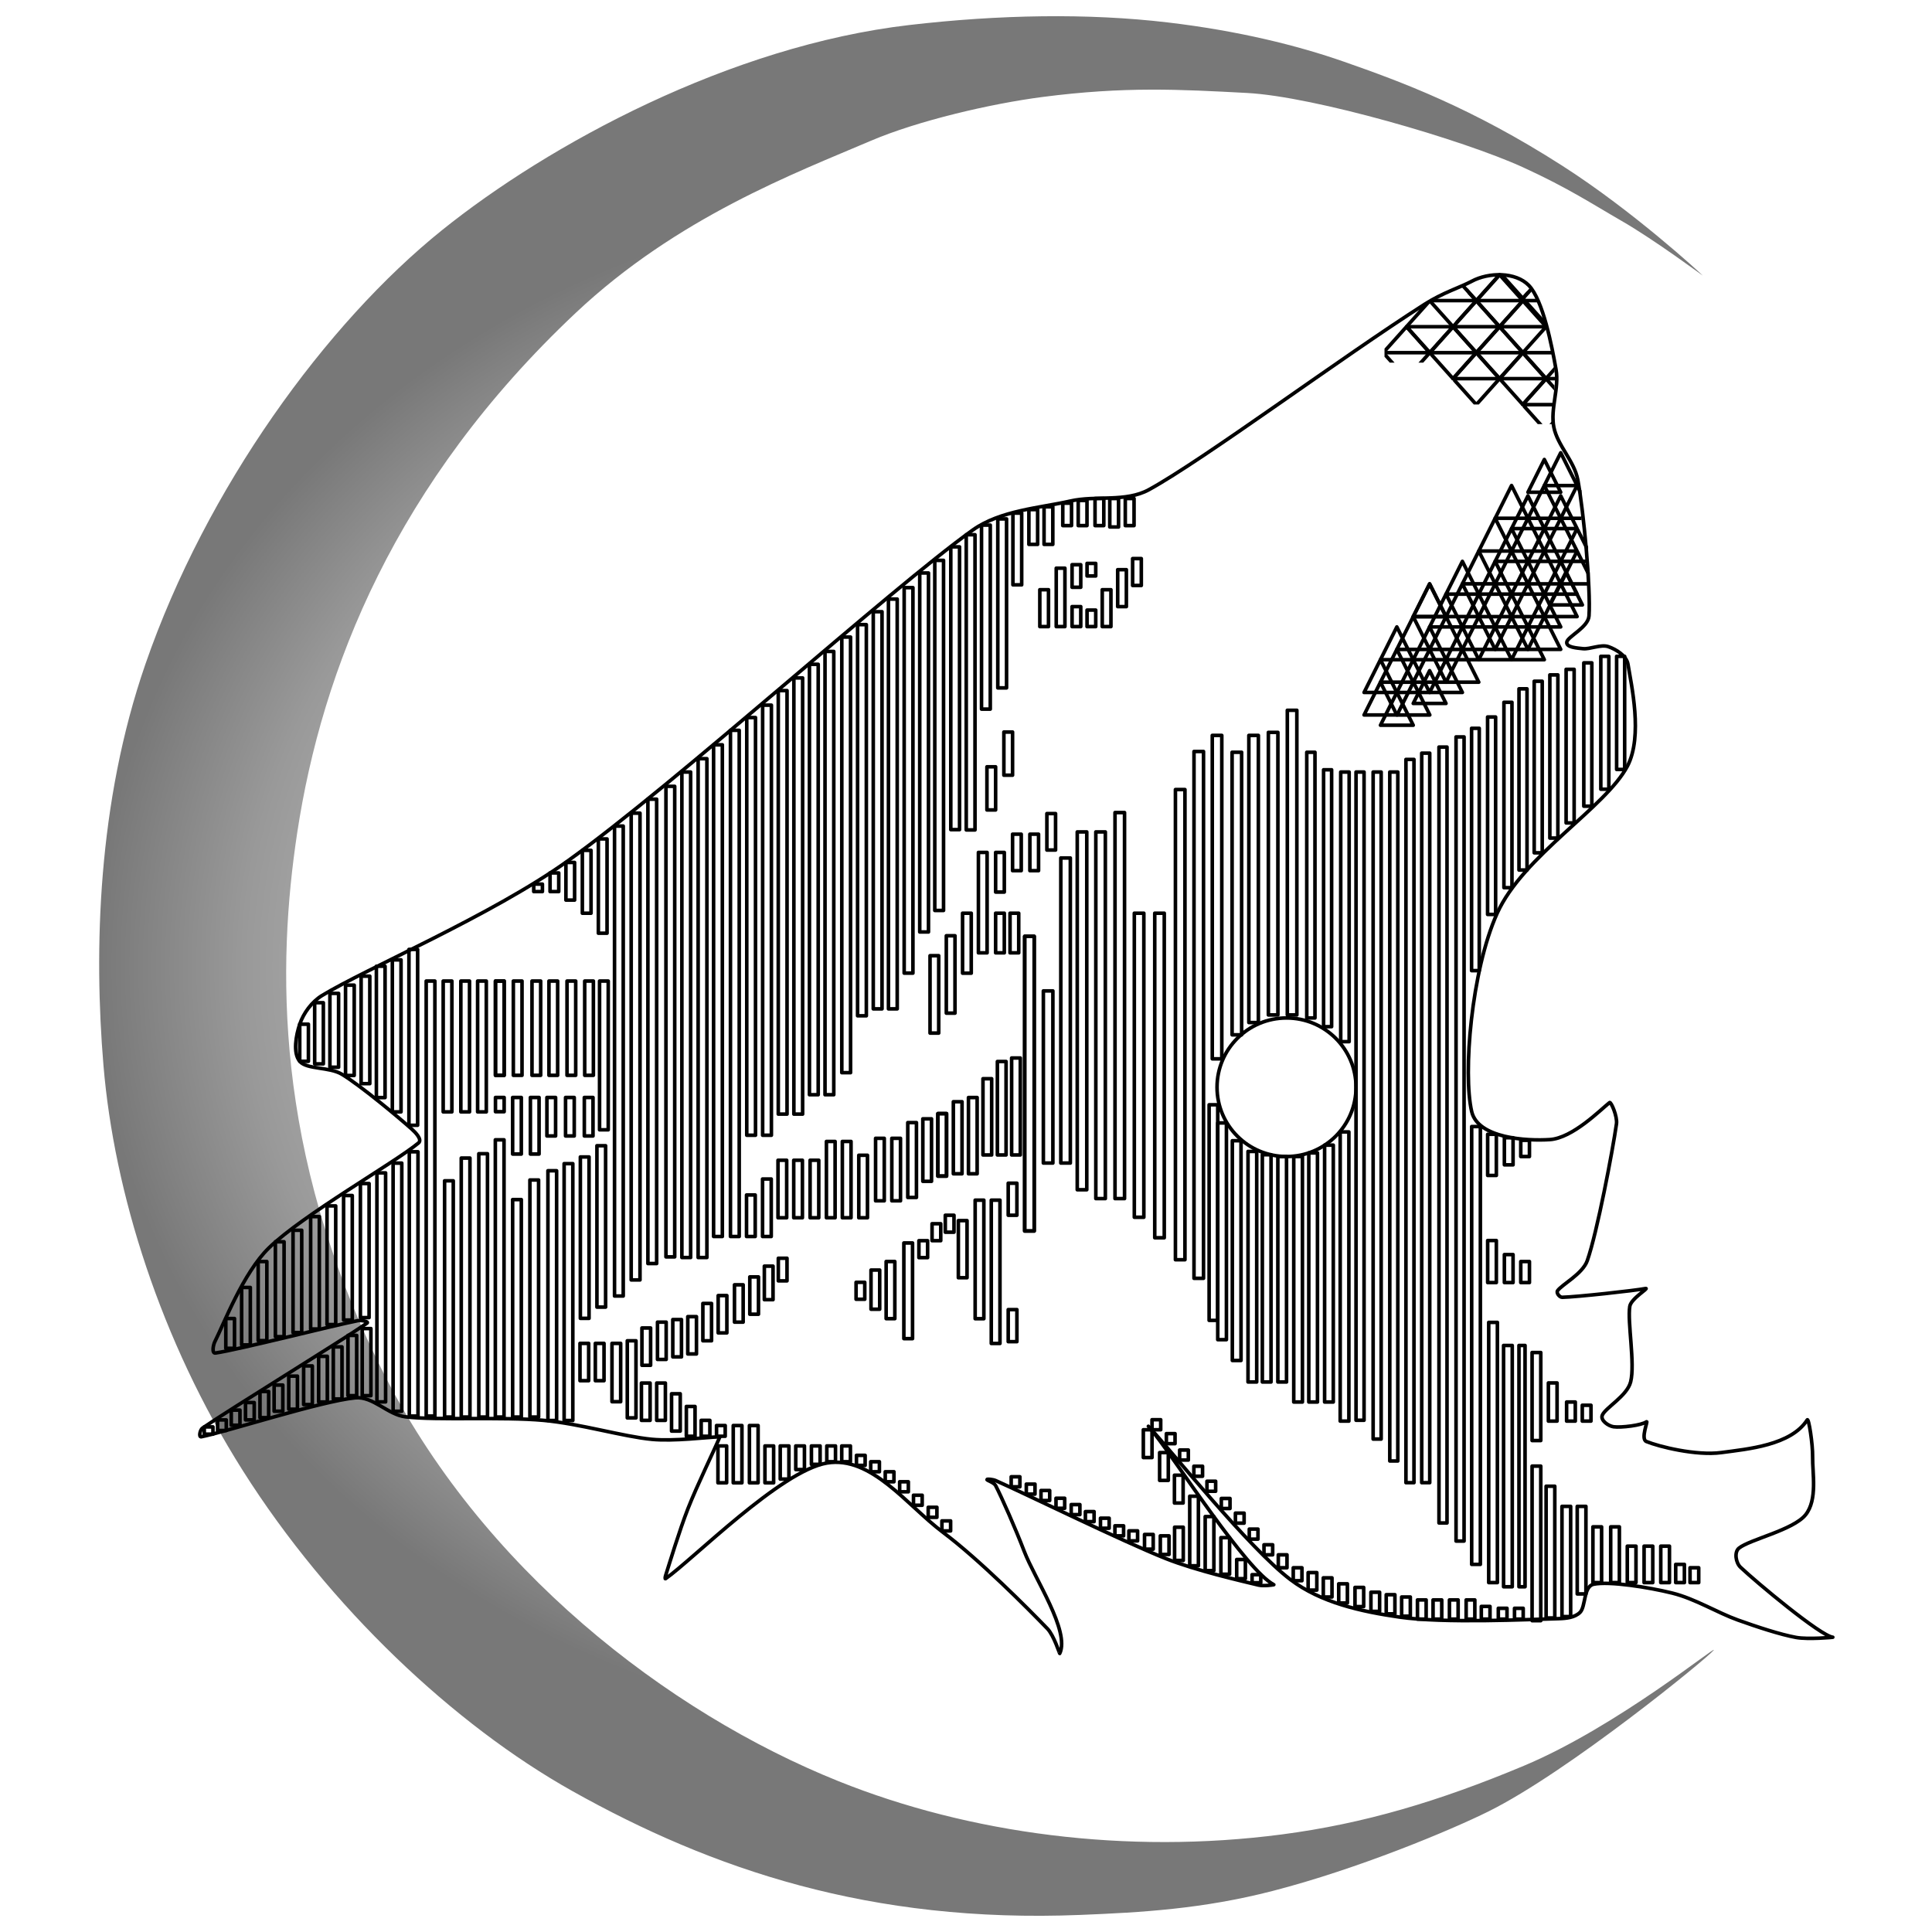<?xml version="1.0" encoding="UTF-8" standalone="no"?><!DOCTYPE svg PUBLIC "-//W3C//DTD SVG 1.1//EN" "http://www.w3.org/Graphics/SVG/1.1/DTD/svg11.dtd"><svg width="100%" height="100%" viewBox="0 0 2250 2250" version="1.1" xmlns="http://www.w3.org/2000/svg" xmlns:xlink="http://www.w3.org/1999/xlink" xml:space="preserve" xmlns:serif="http://www.serif.com/" style="fill-rule:evenodd;clip-rule:evenodd;stroke-linecap:round;stroke-linejoin:round;stroke-miterlimit:1.5;"><path d="M1995.61,1921.95c-6.876,8.869 -169.065,141.483 -262.204,187.686c-43.882,21.767 -151.418,66.801 -251.327,92.565c-81.662,21.059 -152.965,25.033 -224.019,27.909c-244.556,9.898 -429.055,-53.178 -591.647,-144.321c-137.446,-77.046 -282.922,-213.94 -383.475,-372.866c-96.111,-151.907 -150.103,-324.211 -162.451,-472.273c-11.141,-133.582 -7.106,-305.313 48.806,-467.069c70.897,-205.106 210.416,-396.982 345.518,-505.579c124.312,-99.924 335.337,-214.623 544.251,-238.879c104.586,-12.143 207.833,-13.963 300.77,-3.012c82.295,9.697 151.55,26.921 205.139,45.671c67.049,23.46 148.721,53.455 254.715,121.389c82.714,53.013 159.643,124.048 163.28,127.686c0.764,0.763 -56.006,-41.481 -94.352,-63.531c-33.18,-19.078 -62.498,-38.532 -114.998,-62.516c-69.885,-31.926 -243.148,-82.413 -321.233,-86.545c-78.035,-4.128 -142.686,-7.758 -238.493,4.696c-59.598,7.748 -144.762,27.475 -200.184,51.191c-86.93,37.199 -225.074,88.953 -343.337,200.333c-209.977,197.757 -295.459,415.221 -324.277,605.62c-23.066,152.399 -27.602,370.521 97.638,623.095c115.529,232.989 333.813,401.258 532.712,481.138c152.323,61.174 335.628,85.64 516.197,62.056c95.937,-12.53 183.336,-38.654 282.026,-79.975c108.733,-45.525 227.822,-143.339 220.945,-134.469Z" style="fill:url(#_Radial1);"/><path d="M1815.52,1885.06c-35.089,0.905 -133.824,5.735 -185.941,-1.849c-44.223,-6.436 -91.18,-16.616 -126.761,-43.655c-48.602,-36.934 -138.654,-149.88 -164.852,-177.95c-2.781,-2.979 5.132,6.333 7.661,9.53c24.25,30.647 106.372,158.215 137.838,174.352c0.446,0.229 -11.954,1.91 -17.688,0.526c-20.923,-5.049 -73.109,-17.009 -107.855,-30.823c-51.047,-20.295 -163.67,-75.603 -198.426,-90.948c-3.103,-1.37 -10.113,-2.094 -10.113,-1.12c0,0.975 8.224,3.335 10.113,6.967c7.226,13.895 23.329,50.461 33.243,76.406c12.452,32.588 53.433,92.827 41.468,119.119c-0.207,0.456 -6.9,-21.074 -14.342,-28.792c-22.688,-23.53 -78.984,-80.217 -121.785,-112.386c-41.904,-31.496 -83.318,-89.284 -135.02,-80.632c-53.821,9.007 -156.588,112.816 -187.908,134.672c-0.966,0.674 -0.37,-2.413 -0.012,-3.535c4.343,-13.594 16.078,-52.491 26.068,-78.029c10.523,-26.9 31.243,-69.456 37.071,-83.375c0.271,-0.648 -1.4,-0.168 -2.101,-0.144c-13.165,0.452 -51.354,5.274 -76.885,2.853c-33.87,-3.211 -83.757,-18.231 -126.33,-22.119c-47.835,-4.368 -124.12,0.283 -160.676,-4.091c-20.752,-2.483 -37.856,-24.182 -58.657,-22.152c-39.643,3.869 -149.558,39.488 -179.196,45.368c-3.328,0.66 -1.431,-8.168 1.367,-10.086c32.143,-22.038 161.348,-101.289 191.49,-122.143c3.029,-2.095 -7.025,-3.69 -10.638,-2.979c-29.398,5.783 -138.015,33.611 -165.75,37.677c-4.386,0.643 -2.669,-9.33 -0.66,-13.281c10.369,-20.393 32.837,-79.771 62.877,-109.077c39.528,-38.564 146.562,-99.233 174.296,-122.306c4.603,-3.829 -3.432,-12.139 -7.89,-16.135c-14.867,-13.323 -59.567,-50.652 -81.311,-63.805c-14.666,-8.872 -40.959,-5.395 -49.151,-15.114c-8.192,-9.719 -4.329,-30.43 0,-43.2c4.329,-12.77 13.925,-26.079 25.975,-33.419c51.988,-31.668 197.567,-93.361 285.955,-156.589c126.288,-90.34 374.236,-315.582 471.778,-385.451c32.082,-22.981 79.274,-25.928 113.474,-33.765c30.11,-6.9 64.622,1.576 91.72,-13.256c63.742,-34.891 223.985,-153.988 321.114,-215.936c21.657,-13.813 41.449,-19.603 54.898,-26.829c19.608,-10.535 51.214,-11.132 66.593,4.961c16.359,17.117 26.724,70.253 31.559,97.742c3.882,22.076 -6.781,45.762 -2.55,67.196c4.23,21.434 23.813,39.3 27.932,61.407c6.827,36.642 15.166,126.986 13.031,158.45c-0.9,13.253 -24.667,23.979 -25.846,30.332c-1.178,6.353 12.043,7.027 18.776,7.787c8.077,0.913 20.942,-5.359 29.689,-2.312c8.747,3.048 21.187,10.484 22.795,20.598c3.686,23.184 17.7,83.543 -0.681,118.511c-25.391,48.301 -121.433,104.254 -151.662,171.296c-30.229,67.042 -39.924,187.017 -29.713,230.956c7.294,31.387 64.208,34.419 90.98,32.677c26.771,-1.741 59.192,-34.906 69.648,-43.126c1.629,-1.281 9.232,16.183 8.017,24.779c-4.336,30.695 -22.598,126.995 -34.034,159.389c-5.458,15.46 -29.731,27.871 -34.582,34.976c-1.769,2.59 2.337,7.733 5.473,7.655c17.091,-0.428 84.083,-7.75 97.072,-10.223c4.574,-0.872 -16.976,11.637 -18.443,20.782c-2.906,18.123 6.35,66.804 1.007,87.958c-4.173,16.516 -29.748,30.255 -33.068,38.965c-2.22,5.826 6.983,12.404 13.153,13.298c8.592,1.245 32.812,-1.641 38.403,-5.828c2.198,-1.645 -7.242,20.06 -0.16,22.98c14.507,5.982 58.08,16.826 87.204,12.914c31.222,-4.195 81.186,-8.512 100.129,-38.081c1.732,-2.702 6.531,28.622 6.271,43.156c-0.331,18.435 5.979,49.832 -8.253,67.455c-14.294,17.7 -64.875,28.587 -77.51,38.741c-5.781,4.646 -3.677,17.078 1.701,22.186c18.212,17.294 93.437,80.125 107.57,81.577c0.795,0.082 -28.702,2.792 -42.71,0.253c-18.44,-3.344 -45.677,-12.345 -67.927,-20.312c-24.047,-8.61 -49.65,-24.727 -76.355,-31.35c-27.992,-6.943 -73.702,-14.053 -91.598,-10.307c-11.87,2.484 -9.051,26.103 -15.779,32.78c-6.068,6.021 -16.045,7.062 -24.59,7.283Z" style="fill:none;stroke:#000;stroke-width:4.17px;"/><g><rect x="1219.19" y="947.488" width="10.118" height="42.46" style="fill:none;stroke:#000;stroke-width:4.17px;"/><rect x="1199.38" y="971.505" width="10.118" height="42.46" style="fill:none;stroke:#000;stroke-width:4.17px;"/><rect x="1179.23" y="971.505" width="10.118" height="42.46" style="fill:none;stroke:#000;stroke-width:4.17px;"/><rect x="1159.5" y="992.735" width="10.118" height="46.154" style="fill:none;stroke:#000;stroke-width:4.17px;"/><rect x="1159.5" y="1063.52" width="10.118" height="46.154" style="fill:none;stroke:#000;stroke-width:4.17px;"/><rect x="1176.28" y="1063.52" width="10.118" height="46.154" style="fill:none;stroke:#000;stroke-width:4.17px;"/><rect x="1121" y="1063.52" width="10.118" height="69.844" style="fill:none;stroke:#000;stroke-width:4.17px;"/><rect x="1102.07" y="1089.79" width="10.118" height="90.108" style="fill:none;stroke:#000;stroke-width:4.17px;"/><rect x="1083.11" y="1113.01" width="10.118" height="90.108" style="fill:none;stroke:#000;stroke-width:4.17px;"/><rect x="1139.46" y="992.735" width="10.118" height="116.942" style="fill:none;stroke:#000;stroke-width:4.17px;"/><rect x="1149.38" y="893.011" width="10.118" height="50.256" style="fill:none;stroke:#000;stroke-width:4.17px;"/><rect x="1169.11" y="852.533" width="10.118" height="50.256" style="fill:none;stroke:#000;stroke-width:4.17px;"/><rect x="1210.96" y="686.78" width="10.118" height="42.95" style="fill:none;stroke:#000;stroke-width:4.17px;"/><rect x="1230.09" y="661.71" width="10.118" height="68.02" style="fill:none;stroke:#000;stroke-width:4.17px;"/><rect x="1248.53" y="657.651" width="10.118" height="26.285" style="fill:none;stroke:#000;stroke-width:4.17px;"/><rect x="1248.53" y="706.458" width="10.118" height="23.272" style="fill:none;stroke:#000;stroke-width:4.17px;"/><rect x="1265.97" y="710.504" width="10.118" height="19.227" style="fill:none;stroke:#000;stroke-width:4.17px;"/><rect x="1283.67" y="686.78" width="10.118" height="42.95" style="fill:none;stroke:#000;stroke-width:4.17px;"/><rect x="1301.65" y="663.451" width="10.118" height="43.007" style="fill:none;stroke:#000;stroke-width:4.17px;"/><rect x="1319.05" y="650.53" width="10.118" height="31.322" style="fill:none;stroke:#000;stroke-width:4.17px;"/><rect x="1265.97" y="656.127" width="10.118" height="14.648" style="fill:none;stroke:#000;stroke-width:4.17px;"/><rect x="262.978" y="1535.55" width="10.118" height="34.707" style="fill:none;stroke:#000;stroke-width:4.17px;"/><rect x="237.891" y="1661.75" width="10.118" height="8.444" style="fill:none;stroke:#000;stroke-width:4.17px;"/><rect x="253.394" y="1653.62" width="10.118" height="12.35" style="fill:none;stroke:#000;stroke-width:4.17px;"/><rect x="269.328" y="1642.19" width="10.118" height="17.605" style="fill:none;stroke:#000;stroke-width:4.17px;"/><rect x="285.93" y="1633.42" width="10.118" height="20.195" style="fill:none;stroke:#000;stroke-width:4.17px;"/><rect x="302.769" y="1620.52" width="10.118" height="30.473" style="fill:none;stroke:#000;stroke-width:4.17px;"/><rect x="319.247" y="1613.05" width="10.118" height="30.473" style="fill:none;stroke:#000;stroke-width:4.17px;"/><rect x="336.27" y="1602.62" width="10.118" height="38.527" style="fill:none;stroke:#000;stroke-width:4.17px;"/><rect x="353.623" y="1590.75" width="10.118" height="45.003" style="fill:none;stroke:#000;stroke-width:4.17px;"/><rect x="371.083" y="1579.55" width="10.118" height="53.19" style="fill:none;stroke:#000;stroke-width:4.17px;"/><rect x="388.165" y="1568.57" width="10.118" height="60.652" style="fill:none;stroke:#000;stroke-width:4.17px;"/><rect x="405.267" y="1555.21" width="10.118" height="70.188" style="fill:none;stroke:#000;stroke-width:4.17px;"/><rect x="421.851" y="1547.24" width="10.118" height="78.154" style="fill:none;stroke:#000;stroke-width:4.17px;"/><rect x="281.405" y="1499.38" width="10.118" height="66.921" style="fill:none;stroke:#000;stroke-width:4.17px;"/><rect x="300.659" y="1469.18" width="10.118" height="92.101" style="fill:none;stroke:#000;stroke-width:4.17px;"/><rect x="320.716" y="1446.17" width="10.118" height="110.493" style="fill:none;stroke:#000;stroke-width:4.17px;"/><rect x="341.261" y="1432.76" width="10.118" height="119.109" style="fill:none;stroke:#000;stroke-width:4.17px;"/><rect x="361.778" y="1416.84" width="10.118" height="130.89" style="fill:none;stroke:#000;stroke-width:4.17px;"/><rect x="380.851" y="1404.39" width="10.118" height="138.213" style="fill:none;stroke:#000;stroke-width:4.17px;"/><rect x="400.14" y="1392.31" width="10.118" height="145.013" style="fill:none;stroke:#000;stroke-width:4.17px;"/><rect x="419.721" y="1378.35" width="10.118" height="156.12" style="fill:none;stroke:#000;stroke-width:4.17px;"/><rect x="438.958" y="1365.93" width="10.118" height="266.696" style="fill:none;stroke:#000;stroke-width:4.17px;"/><rect x="457.799" y="1354.55" width="10.118" height="289.001" style="fill:none;stroke:#000;stroke-width:4.17px;"/><rect x="476.672" y="1341.36" width="10.118" height="307.804" style="fill:none;stroke:#000;stroke-width:4.17px;"/><rect x="349.068" y="1192.8" width="10.118" height="43.2" style="fill:none;stroke:#000;stroke-width:4.17px;"/><rect x="366.461" y="1167.76" width="10.118" height="71.209" style="fill:none;stroke:#000;stroke-width:4.17px;"/><rect x="384.207" y="1156.88" width="10.118" height="86.007" style="fill:none;stroke:#000;stroke-width:4.17px;"/><rect x="402.408" y="1147.32" width="10.118" height="105.138" style="fill:none;stroke:#000;stroke-width:4.17px;"/><rect x="420.561" y="1136.84" width="10.118" height="125.182" style="fill:none;stroke:#000;stroke-width:4.17px;"/><rect x="438.336" y="1125.28" width="10.118" height="152.948" style="fill:none;stroke:#000;stroke-width:4.17px;"/><rect x="456.921" y="1117.85" width="10.118" height="177.027" style="fill:none;stroke:#000;stroke-width:4.17px;"/><rect x="476.254" y="1105.67" width="10.118" height="204.81" style="fill:none;stroke:#000;stroke-width:4.17px;"/><rect x="516.137" y="1142.53" width="10.118" height="152.351" style="fill:none;stroke:#000;stroke-width:4.17px;"/><rect x="536.688" y="1142.53" width="10.118" height="152.351" style="fill:none;stroke:#000;stroke-width:4.17px;"/><rect x="556.231" y="1142.53" width="10.118" height="152.351" style="fill:none;stroke:#000;stroke-width:4.17px;"/><rect x="577.015" y="1142.53" width="10.118" height="109.785" style="fill:none;stroke:#000;stroke-width:4.17px;"/><rect x="577.015" y="1278.12" width="10.118" height="16.563" style="fill:none;stroke:#000;stroke-width:4.17px;"/><rect x="576.865" y="1327.44" width="10.118" height="322.822" style="fill:none;stroke:#000;stroke-width:4.17px;"/><rect x="557.615" y="1343.62" width="10.118" height="306.641" style="fill:none;stroke:#000;stroke-width:4.17px;"/><rect x="537.173" y="1348.67" width="10.118" height="301.589" style="fill:none;stroke:#000;stroke-width:4.17px;"/><rect x="517.765" y="1375.17" width="10.118" height="275.087" style="fill:none;stroke:#000;stroke-width:4.17px;"/><rect x="597.01" y="1278.12" width="10.118" height="65.879" style="fill:none;stroke:#000;stroke-width:4.17px;"/><rect x="597.01" y="1397.04" width="10.118" height="253.216" style="fill:none;stroke:#000;stroke-width:4.17px;"/><rect x="617.116" y="1374.2" width="10.118" height="276.063" style="fill:none;stroke:#000;stroke-width:4.17px;"/><rect x="638.112" y="1363.45" width="10.118" height="290.833" style="fill:none;stroke:#000;stroke-width:4.17px;"/><rect x="656.979" y="1355.18" width="10.118" height="299.103" style="fill:none;stroke:#000;stroke-width:4.17px;"/><rect x="617.684" y="1278.12" width="10.118" height="65.879" style="fill:none;stroke:#000;stroke-width:4.17px;"/><rect x="636.93" y="1278.12" width="10.118" height="44.808" style="fill:none;stroke:#000;stroke-width:4.17px;"/><rect x="658.643" y="1278.12" width="10.118" height="44.808" style="fill:none;stroke:#000;stroke-width:4.17px;"/><rect x="680.498" y="1278.12" width="10.118" height="44.808" style="fill:none;stroke:#000;stroke-width:4.17px;"/><rect x="869.399" y="1391.67" width="10.118" height="48.352" style="fill:none;stroke:#000;stroke-width:4.17px;"/><rect x="675.446" y="1564.49" width="10.118" height="43.461" style="fill:none;stroke:#000;stroke-width:4.17px;"/><rect x="693.322" y="1564.49" width="10.118" height="43.461" style="fill:none;stroke:#000;stroke-width:4.17px;"/><rect x="712.708" y="1564.49" width="10.118" height="67.926" style="fill:none;stroke:#000;stroke-width:4.17px;"/><rect x="730.539" y="1561.47" width="10.118" height="89.8" style="fill:none;stroke:#000;stroke-width:4.17px;"/><rect x="746.995" y="1610.68" width="10.118" height="43.461" style="fill:none;stroke:#000;stroke-width:4.17px;"/><rect x="764.785" y="1610.68" width="10.118" height="43.461" style="fill:none;stroke:#000;stroke-width:4.17px;"/><rect x="782.084" y="1623.17" width="10.118" height="43.461" style="fill:none;stroke:#000;stroke-width:4.17px;"/><rect x="799.325" y="1637.97" width="10.118" height="34.693" style="fill:none;stroke:#000;stroke-width:4.17px;"/><rect x="816.595" y="1654.15" width="10.118" height="18.518" style="fill:none;stroke:#000;stroke-width:4.17px;"/><rect x="834.463" y="1660.16" width="10.118" height="12.505" style="fill:none;stroke:#000;stroke-width:4.17px;"/><rect x="836.119" y="1683.92" width="10.118" height="42.949" style="fill:none;stroke:#000;stroke-width:4.17px;"/><rect x="853.938" y="1660.16" width="10.118" height="66.709" style="fill:none;stroke:#000;stroke-width:4.17px;"/><rect x="872.765" y="1660.16" width="10.118" height="66.709" style="fill:none;stroke:#000;stroke-width:4.17px;"/><rect x="890.845" y="1683.92" width="10.118" height="42.949" style="fill:none;stroke:#000;stroke-width:4.17px;"/><rect x="908.647" y="1683.92" width="10.118" height="38.584" style="fill:none;stroke:#000;stroke-width:4.17px;"/><rect x="926.733" y="1683.92" width="10.118" height="27.531" style="fill:none;stroke:#000;stroke-width:4.17px;"/><rect x="944.975" y="1683.92" width="10.118" height="21.475" style="fill:none;stroke:#000;stroke-width:4.17px;"/><rect x="962.894" y="1683.92" width="10.118" height="18.387" style="fill:none;stroke:#000;stroke-width:4.17px;"/><rect x="980.275" y="1683.92" width="10.118" height="18.387" style="fill:none;stroke:#000;stroke-width:4.17px;"/><rect x="1014.03" y="1702.31" width="10.118" height="11.678" style="fill:none;stroke:#000;stroke-width:4.17px;"/><rect x="1030.96" y="1713.98" width="10.118" height="11.678" style="fill:none;stroke:#000;stroke-width:4.17px;"/><rect x="1047.74" y="1725.66" width="10.118" height="11.678" style="fill:none;stroke:#000;stroke-width:4.17px;"/><rect x="1063.85" y="1741.34" width="10.118" height="11.678" style="fill:none;stroke:#000;stroke-width:4.17px;"/><rect x="1081" y="1755.39" width="10.118" height="11.678" style="fill:none;stroke:#000;stroke-width:4.17px;"/><rect x="1096.96" y="1771.22" width="10.118" height="11.678" style="fill:none;stroke:#000;stroke-width:4.17px;"/><rect x="1177.63" y="1719.84" width="10.118" height="11.678" style="fill:none;stroke:#000;stroke-width:4.17px;"/><rect x="996.981" y="1493.38" width="10.118" height="19.741" style="fill:none;stroke:#000;stroke-width:4.17px;"/><rect x="1070.16" y="1444.9" width="10.118" height="19.741" style="fill:none;stroke:#000;stroke-width:4.17px;"/><rect x="1085.47" y="1425.16" width="10.118" height="19.741" style="fill:none;stroke:#000;stroke-width:4.17px;"/><rect x="1100.89" y="1415.29" width="10.118" height="19.741" style="fill:none;stroke:#000;stroke-width:4.17px;"/><rect x="1174.17" y="1377.96" width="10.118" height="37.329" style="fill:none;stroke:#000;stroke-width:4.17px;"/><rect x="1174.17" y="1525.16" width="10.118" height="37.329" style="fill:none;stroke:#000;stroke-width:4.17px;"/><rect x="1014.37" y="1479.09" width="10.118" height="45.614" style="fill:none;stroke:#000;stroke-width:4.17px;"/><rect x="1032" y="1469.16" width="10.118" height="66.532" style="fill:none;stroke:#000;stroke-width:4.17px;"/><rect x="1116.1" y="1421.51" width="10.118" height="66.532" style="fill:none;stroke:#000;stroke-width:4.17px;"/><rect x="1135.67" y="1397.7" width="10.118" height="138.063" style="fill:none;stroke:#000;stroke-width:4.17px;"/><rect x="1154.44" y="1397.7" width="10.118" height="166.901" style="fill:none;stroke:#000;stroke-width:4.17px;"/><rect x="1052.62" y="1447.56" width="10.118" height="111.405" style="fill:none;stroke:#000;stroke-width:4.17px;"/><rect x="1195.23" y="1728.38" width="10.118" height="11.678" style="fill:none;stroke:#000;stroke-width:4.17px;"/><rect x="1212.34" y="1735.82" width="10.118" height="11.678" style="fill:none;stroke:#000;stroke-width:4.17px;"/><rect x="1229.81" y="1744.86" width="10.118" height="11.678" style="fill:none;stroke:#000;stroke-width:4.17px;"/><rect x="1247.52" y="1752.24" width="10.118" height="11.678" style="fill:none;stroke:#000;stroke-width:4.17px;"/><rect x="1264.05" y="1760.41" width="10.118" height="11.678" style="fill:none;stroke:#000;stroke-width:4.17px;"/><rect x="1281.61" y="1768.09" width="10.118" height="11.678" style="fill:none;stroke:#000;stroke-width:4.17px;"/><rect x="1298.42" y="1776.96" width="10.118" height="11.678" style="fill:none;stroke:#000;stroke-width:4.17px;"/><rect x="1314.71" y="1782.8" width="10.118" height="11.678" style="fill:none;stroke:#000;stroke-width:4.17px;"/><rect x="1341.64" y="1653.4" width="10.118" height="11.678" style="fill:none;stroke:#000;stroke-width:4.17px;"/><rect x="1358.34" y="1669.6" width="10.118" height="11.678" style="fill:none;stroke:#000;stroke-width:4.17px;"/><rect x="1373.81" y="1688.69" width="10.118" height="11.678" style="fill:none;stroke:#000;stroke-width:4.17px;"/><rect x="1390.37" y="1707.56" width="10.118" height="11.678" style="fill:none;stroke:#000;stroke-width:4.17px;"/><rect x="1405.62" y="1725.04" width="10.118" height="11.678" style="fill:none;stroke:#000;stroke-width:4.17px;"/><rect x="1422.34" y="1745.11" width="10.118" height="11.678" style="fill:none;stroke:#000;stroke-width:4.17px;"/><rect x="1438.76" y="1762.17" width="10.118" height="11.678" style="fill:none;stroke:#000;stroke-width:4.17px;"/><rect x="1454.91" y="1780.78" width="10.118" height="11.678" style="fill:none;stroke:#000;stroke-width:4.17px;"/><rect x="1458.16" y="1833.86" width="10.118" height="9.4" style="fill:none;stroke:#000;stroke-width:4.17px;"/><rect x="1472.03" y="1799.05" width="10.118" height="11.678" style="fill:none;stroke:#000;stroke-width:4.17px;"/><rect x="1488.71" y="1810.73" width="10.118" height="15.073" style="fill:none;stroke:#000;stroke-width:4.17px;"/><rect x="1506.12" y="1825.81" width="10.118" height="15.073" style="fill:none;stroke:#000;stroke-width:4.17px;"/><rect x="1523.45" y="1831.45" width="10.118" height="20.383" style="fill:none;stroke:#000;stroke-width:4.17px;"/><rect x="1541.11" y="1837.55" width="10.118" height="22.313" style="fill:none;stroke:#000;stroke-width:4.17px;"/><rect x="1559.06" y="1844.49" width="10.118" height="22.313" style="fill:none;stroke:#000;stroke-width:4.17px;"/><rect x="1578.02" y="1848.7" width="10.118" height="22.313" style="fill:none;stroke:#000;stroke-width:4.17px;"/><rect x="1596.57" y="1854.31" width="10.118" height="22.313" style="fill:none;stroke:#000;stroke-width:4.17px;"/><rect x="1614.39" y="1857.18" width="10.118" height="22.313" style="fill:none;stroke:#000;stroke-width:4.17px;"/><rect x="1632.34" y="1859.86" width="10.118" height="22.313" style="fill:none;stroke:#000;stroke-width:4.17px;"/><rect x="1650.77" y="1863.27" width="10.118" height="22.313" style="fill:none;stroke:#000;stroke-width:4.17px;"/><rect x="1668.93" y="1863.27" width="10.118" height="22.313" style="fill:none;stroke:#000;stroke-width:4.17px;"/><rect x="1688.01" y="1863.27" width="10.118" height="22.313" style="fill:none;stroke:#000;stroke-width:4.17px;"/><rect x="1707.47" y="1863.27" width="10.118" height="22.313" style="fill:none;stroke:#000;stroke-width:4.17px;"/><rect x="1725.13" y="1870.84" width="10.118" height="14.743" style="fill:none;stroke:#000;stroke-width:4.17px;"/><rect x="1744.93" y="1873.01" width="10.118" height="12.57" style="fill:none;stroke:#000;stroke-width:4.17px;"/><rect x="1763.8" y="1873.01" width="10.118" height="12.57" style="fill:none;stroke:#000;stroke-width:4.17px;"/><rect x="1784.26" y="1707.43" width="10.118" height="180.012" style="fill:none;stroke:#000;stroke-width:4.17px;"/><rect x="1713.91" y="1311.98" width="10.118" height="509.898" style="fill:none;stroke:#000;stroke-width:4.17px;"/><rect x="1733.74" y="1540.04" width="10.118" height="303.046" style="fill:none;stroke:#000;stroke-width:4.17px;"/><rect x="1560.78" y="1318.23" width="10.118" height="336.776" style="fill:none;stroke:#000;stroke-width:4.17px;"/><rect x="1542.63" y="1333.63" width="10.118" height="299.15" style="fill:none;stroke:#000;stroke-width:4.17px;"/><rect x="1524.21" y="1342.68" width="10.118" height="290.104" style="fill:none;stroke:#000;stroke-width:4.17px;"/><rect x="1506.69" y="1346.9" width="10.118" height="285.883" style="fill:none;stroke:#000;stroke-width:4.17px;"/><rect x="1488.17" y="1346.9" width="10.118" height="262.571" style="fill:none;stroke:#000;stroke-width:4.17px;"/><rect x="1470.12" y="1344.81" width="10.118" height="264.658" style="fill:none;stroke:#000;stroke-width:4.17px;"/><rect x="1453.44" y="1340.96" width="10.118" height="268.504" style="fill:none;stroke:#000;stroke-width:4.17px;"/><rect x="1435.17" y="1328.48" width="10.118" height="255.939" style="fill:none;stroke:#000;stroke-width:4.17px;"/><rect x="1418.17" y="1307.76" width="10.118" height="252.418" style="fill:none;stroke:#000;stroke-width:4.17px;"/><rect x="1408.14" y="1286.62" width="10.025" height="251.077" style="fill:none;stroke:#000;stroke-width:4.17px;"/><rect x="1751.05" y="1566.92" width="10.118" height="281.009" style="fill:none;stroke:#000;stroke-width:4.17px;"/><rect x="1768.98" y="1566.92" width="7.084" height="281.009" style="fill:none;stroke:#000;stroke-width:4.17px;"/><rect x="1800.59" y="1730.86" width="10.118" height="153.429" style="fill:none;stroke:#000;stroke-width:4.17px;"/><rect x="1784.26" y="1575.14" width="10.118" height="102.518" style="fill:none;stroke:#000;stroke-width:4.17px;"/><rect x="1803.24" y="1610.56" width="10.118" height="44.447" style="fill:none;stroke:#000;stroke-width:4.17px;"/><rect x="1824.47" y="1632.78" width="10.118" height="22.224" style="fill:none;stroke:#000;stroke-width:4.17px;"/><rect x="1842.72" y="1636.55" width="10.118" height="18.455" style="fill:none;stroke:#000;stroke-width:4.17px;"/><rect x="1732.52" y="1444.71" width="10.118" height="48.955" style="fill:none;stroke:#000;stroke-width:4.17px;"/><rect x="1751.99" y="1461.09" width="10.118" height="32.578" style="fill:none;stroke:#000;stroke-width:4.17px;"/><rect x="1771.07" y="1469.19" width="10.118" height="24.478" style="fill:none;stroke:#000;stroke-width:4.17px;"/><rect x="1732.52" y="1320.98" width="10.118" height="47.938" style="fill:none;stroke:#000;stroke-width:4.17px;"/><rect x="1751.99" y="1325.02" width="10.118" height="31.553" style="fill:none;stroke:#000;stroke-width:4.17px;"/><rect x="1771.07" y="1328.01" width="10.118" height="18.882" style="fill:none;stroke:#000;stroke-width:4.17px;"/><rect x="1819.07" y="1754.32" width="10.118" height="128.364" style="fill:none;stroke:#000;stroke-width:4.17px;"/><rect x="1836.84" y="1754.32" width="10.118" height="101.968" style="fill:none;stroke:#000;stroke-width:4.17px;"/><rect x="1855.1" y="1778.16" width="10.118" height="64.928" style="fill:none;stroke:#000;stroke-width:4.17px;"/><rect x="1875.81" y="1778.16" width="10.118" height="64.928" style="fill:none;stroke:#000;stroke-width:4.17px;"/><rect x="1895.14" y="1800.66" width="10.118" height="42.427" style="fill:none;stroke:#000;stroke-width:4.17px;"/><rect x="1914.69" y="1800.66" width="10.118" height="42.427" style="fill:none;stroke:#000;stroke-width:4.17px;"/><rect x="1934.12" y="1800.66" width="10.118" height="42.427" style="fill:none;stroke:#000;stroke-width:4.17px;"/><rect x="1951.52" y="1821.87" width="10.118" height="21.213" style="fill:none;stroke:#000;stroke-width:4.17px;"/><rect x="1968.2" y="1825.79" width="10.118" height="17.295" style="fill:none;stroke:#000;stroke-width:4.17px;"/><rect x="1332.91" y="1787.03" width="10.118" height="17.11" style="fill:none;stroke:#000;stroke-width:4.17px;"/><rect x="1351.3" y="1788.64" width="10.118" height="21.684" style="fill:none;stroke:#000;stroke-width:4.17px;"/><rect x="1367.92" y="1778.59" width="10.118" height="38.68" style="fill:none;stroke:#000;stroke-width:4.17px;"/><rect x="1367.75" y="1718.02" width="10.118" height="32.389" style="fill:none;stroke:#000;stroke-width:4.17px;"/><rect x="1350.49" y="1691.67" width="10.118" height="32.389" style="fill:none;stroke:#000;stroke-width:4.17px;"/><rect x="1331.52" y="1665.08" width="10.118" height="32.389" style="fill:none;stroke:#000;stroke-width:4.17px;"/><rect x="1385.54" y="1742.5" width="10.118" height="80.981" style="fill:none;stroke:#000;stroke-width:4.17px;"/><rect x="1403.56" y="1766.2" width="10.118" height="62.927" style="fill:none;stroke:#000;stroke-width:4.17px;"/><rect x="1421.85" y="1790.73" width="10.118" height="42.631" style="fill:none;stroke:#000;stroke-width:4.17px;"/><rect x="1440.25" y="1816.19" width="10.118" height="22.306" style="fill:none;stroke:#000;stroke-width:4.17px;"/><rect x="997.421" y="1694.89" width="10.118" height="11.678" style="fill:none;stroke:#000;stroke-width:4.17px;"/><rect x="747.583" y="1546.56" width="10.118" height="43.461" style="fill:none;stroke:#000;stroke-width:4.17px;"/><rect x="765.707" y="1539.74" width="10.118" height="43.461" style="fill:none;stroke:#000;stroke-width:4.17px;"/><rect x="783.531" y="1536.75" width="10.118" height="43.461" style="fill:none;stroke:#000;stroke-width:4.17px;"/><rect x="800.98" y="1533.35" width="10.118" height="43.461" style="fill:none;stroke:#000;stroke-width:4.17px;"/><rect x="818.551" y="1518.01" width="10.118" height="43.461" style="fill:none;stroke:#000;stroke-width:4.17px;"/><rect x="836.393" y="1508.82" width="10.118" height="43.461" style="fill:none;stroke:#000;stroke-width:4.17px;"/><rect x="855.37" y="1496.28" width="10.118" height="43.461" style="fill:none;stroke:#000;stroke-width:4.17px;"/><rect x="873.216" y="1487.09" width="10.118" height="43.461" style="fill:none;stroke:#000;stroke-width:4.17px;"/><rect x="890.154" y="1474.55" width="10.118" height="39.053" style="fill:none;stroke:#000;stroke-width:4.17px;"/><rect x="906.425" y="1465.35" width="10.118" height="26.333" style="fill:none;stroke:#000;stroke-width:4.17px;"/><rect x="888.066" y="1373.06" width="10.118" height="66.964" style="fill:none;stroke:#000;stroke-width:4.17px;"/><rect x="906.055" y="1351.23" width="10.118" height="66.964" style="fill:none;stroke:#000;stroke-width:4.17px;"/><rect x="924.366" y="1351.23" width="10.118" height="66.964" style="fill:none;stroke:#000;stroke-width:4.17px;"/><rect x="943.42" y="1351.23" width="10.118" height="66.964" style="fill:none;stroke:#000;stroke-width:4.17px;"/><rect x="962.444" y="1329.33" width="10.118" height="88.86" style="fill:none;stroke:#000;stroke-width:4.17px;"/><rect x="980.992" y="1329.33" width="10.118" height="88.86" style="fill:none;stroke:#000;stroke-width:4.17px;"/><rect x="1000.14" y="1345.41" width="10.118" height="72.78" style="fill:none;stroke:#000;stroke-width:4.17px;"/><rect x="1019.7" y="1325.68" width="10.118" height="72.78" style="fill:none;stroke:#000;stroke-width:4.17px;"/><rect x="1038.6" y="1325.68" width="10.118" height="72.78" style="fill:none;stroke:#000;stroke-width:4.17px;"/><rect x="1057.18" y="1307.37" width="10.118" height="87.177" style="fill:none;stroke:#000;stroke-width:4.17px;"/><rect x="1074.73" y="1302.98" width="10.118" height="72.78" style="fill:none;stroke:#000;stroke-width:4.17px;"/><rect x="1092.24" y="1296.91" width="10.118" height="72.78" style="fill:none;stroke:#000;stroke-width:4.17px;"/><rect x="1092.24" y="1296.91" width="10.118" height="72.78" style="fill:none;stroke:#000;stroke-width:4.17px;"/><rect x="1110.26" y="1283.06" width="10.118" height="83.908" style="fill:none;stroke:#000;stroke-width:4.17px;"/><rect x="1127.86" y="1278.18" width="10.118" height="88.792" style="fill:none;stroke:#000;stroke-width:4.17px;"/><rect x="1144.77" y="1256.27" width="10.118" height="88.792" style="fill:none;stroke:#000;stroke-width:4.17px;"/><rect x="1161.54" y="1236.22" width="10.118" height="108.835" style="fill:none;stroke:#000;stroke-width:4.17px;"/><rect x="1178.13" y="1232.14" width="10.118" height="112.914" style="fill:none;stroke:#000;stroke-width:4.17px;"/><rect x="675.882" y="1347.39" width="10.118" height="187.941" style="fill:none;stroke:#000;stroke-width:4.17px;"/><rect x="695.173" y="1334.31" width="10.118" height="187.941" style="fill:none;stroke:#000;stroke-width:4.17px;"/><rect x="715.671" y="962.04" width="10.149" height="547.294" style="fill:none;stroke:#000;stroke-width:4.17px;"/><rect x="735.079" y="946.976" width="10.259" height="543.629" style="fill:none;stroke:#000;stroke-width:4.17px;"/><rect x="754.535" y="930.722" width="10.206" height="540.791" style="fill:none;stroke:#000;stroke-width:4.17px;"/><rect x="775.56" y="915.755" width="10.206" height="547.998" style="fill:none;stroke:#000;stroke-width:4.17px;"/><rect x="794.11" y="899.097" width="10.206" height="565.407" style="fill:none;stroke:#000;stroke-width:4.17px;"/><rect x="813.047" y="883.553" width="10.206" height="580.951" style="fill:none;stroke:#000;stroke-width:4.17px;"/><rect x="831.038" y="867.409" width="10.206" height="572.609" style="fill:none;stroke:#000;stroke-width:4.17px;"/><rect x="850.69" y="850.538" width="10.206" height="589.48" style="fill:none;stroke:#000;stroke-width:4.17px;"/><rect x="869.668" y="835.666" width="10.206" height="486.428" style="fill:none;stroke:#000;stroke-width:4.17px;"/><rect x="888.165" y="821.211" width="10.206" height="500.884" style="fill:none;stroke:#000;stroke-width:4.17px;"/><rect x="906.377" y="804.264" width="10.206" height="493.22" style="fill:none;stroke:#000;stroke-width:4.17px;"/><rect x="924.533" y="789.524" width="10.206" height="507.959" style="fill:none;stroke:#000;stroke-width:4.17px;"/><rect x="942.675" y="773.648" width="10.206" height="501.266" style="fill:none;stroke:#000;stroke-width:4.17px;"/><rect x="960.811" y="758.676" width="10.206" height="516.238" style="fill:none;stroke:#000;stroke-width:4.17px;"/><rect x="980.356" y="741.926" width="10.206" height="507.315" style="fill:none;stroke:#000;stroke-width:4.17px;"/><rect x="998.728" y="727.451" width="10.206" height="455.547" style="fill:none;stroke:#000;stroke-width:4.17px;"/><rect x="1017" y="712.407" width="10.206" height="462.516" style="fill:none;stroke:#000;stroke-width:4.17px;"/><rect x="1034.69" y="697.666" width="10.206" height="477.256" style="fill:none;stroke:#000;stroke-width:4.17px;"/><rect x="1052.99" y="684.358" width="10.206" height="448.936" style="fill:none;stroke:#000;stroke-width:4.17px;"/><rect x="1071.11" y="667.304" width="10.206" height="418.068" style="fill:none;stroke:#000;stroke-width:4.17px;"/><rect x="1088.64" y="652.606" width="10.206" height="407.71" style="fill:none;stroke:#000;stroke-width:4.17px;"/><rect x="1107.28" y="636.865" width="10.206" height="329.318" style="fill:none;stroke:#000;stroke-width:4.17px;"/><rect x="1125.29" y="622.752" width="10.206" height="343.785" style="fill:none;stroke:#000;stroke-width:4.17px;"/><rect x="1143.07" y="611.539" width="10.206" height="214.288" style="fill:none;stroke:#000;stroke-width:4.17px;"/><rect x="1162.03" y="604.307" width="10.206" height="196.807" style="fill:none;stroke:#000;stroke-width:4.17px;"/><rect x="1179.64" y="597.545" width="10.206" height="83.561" style="fill:none;stroke:#000;stroke-width:4.17px;"/><rect x="1198.23" y="593.452" width="10.206" height="40.531" style="fill:none;stroke:#000;stroke-width:4.17px;"/><rect x="1215.9" y="590.226" width="10.206" height="43.757" style="fill:none;stroke:#000;stroke-width:4.17px;"/><rect x="1237.7" y="585.991" width="10.206" height="26.113" style="fill:none;stroke:#000;stroke-width:4.17px;"/><rect x="1255.7" y="582.835" width="10.206" height="29.27" style="fill:none;stroke:#000;stroke-width:4.17px;"/><rect x="1275.27" y="580.552" width="10.206" height="31.552" style="fill:none;stroke:#000;stroke-width:4.17px;"/><rect x="1292.45" y="580.552" width="10.206" height="33.165" style="fill:none;stroke:#000;stroke-width:4.17px;"/><rect x="1310.5" y="580.552" width="10.206" height="31.552" style="fill:none;stroke:#000;stroke-width:4.17px;"/><rect x="577.015" y="1142.53" width="10.118" height="109.785" style="fill:none;stroke:#000;stroke-width:4.17px;"/><rect x="597.825" y="1142.53" width="10.118" height="109.785" style="fill:none;stroke:#000;stroke-width:4.17px;"/><rect x="619.556" y="1142.53" width="10.118" height="109.785" style="fill:none;stroke:#000;stroke-width:4.17px;"/><rect x="639.321" y="1142.53" width="10.118" height="109.785" style="fill:none;stroke:#000;stroke-width:4.17px;"/><rect x="660.351" y="1142.53" width="10.118" height="109.785" style="fill:none;stroke:#000;stroke-width:4.17px;"/><rect x="680.941" y="1142.53" width="10.118" height="109.785" style="fill:none;stroke:#000;stroke-width:4.17px;"/><rect x="696.854" y="977.023" width="10.118" height="109.785" style="fill:none;stroke:#000;stroke-width:4.17px;"/><rect x="678.199" y="990.308" width="10.118" height="73.215" style="fill:none;stroke:#000;stroke-width:4.17px;"/><rect x="659.065" y="1004.4" width="10.118" height="43.833" style="fill:none;stroke:#000;stroke-width:4.17px;"/><rect x="640.592" y="1016.6" width="10.118" height="21.721" style="fill:none;stroke:#000;stroke-width:4.17px;"/><rect x="621.581" y="1029.64" width="10.118" height="8.68" style="fill:none;stroke:#000;stroke-width:4.17px;"/><rect x="698.238" y="1142.53" width="10.118" height="173.228" style="fill:none;stroke:#000;stroke-width:4.17px;"/><rect x="496.347" y="1142.53" width="10.118" height="506.636" style="fill:none;stroke:#000;stroke-width:4.17px;"/><rect x="1521.85" y="876.078" width="9.563" height="309.445" style="fill:none;stroke:#000;stroke-width:4.17px;"/><rect x="1541.44" y="896.486" width="9.352" height="299.162" style="fill:none;stroke:#000;stroke-width:4.17px;"/><rect x="1561.4" y="899.106" width="9.816" height="313.998" style="fill:none;stroke:#000;stroke-width:4.17px;"/><rect x="1579.22" y="899.106" width="9.352" height="754.917" style="fill:none;stroke:#000;stroke-width:4.17px;"/><rect x="1599.15" y="899.106" width="9.352" height="776.818" style="fill:none;stroke:#000;stroke-width:4.17px;"/><rect x="1618.53" y="899.106" width="9.352" height="802.339" style="fill:none;stroke:#000;stroke-width:4.17px;"/><rect x="1637.35" y="884.434" width="9.352" height="842.285" style="fill:none;stroke:#000;stroke-width:4.17px;"/><rect x="1655.72" y="877.106" width="9.352" height="849.614" style="fill:none;stroke:#000;stroke-width:4.17px;"/><rect x="1675.83" y="870.014" width="9.352" height="903.613" style="fill:none;stroke:#000;stroke-width:4.17px;"/><rect x="1695.7" y="858.2" width="9.352" height="936.509" style="fill:none;stroke:#000;stroke-width:4.17px;"/><rect x="1713.79" y="848.185" width="8.945" height="282.222" style="fill:none;stroke:#000;stroke-width:4.17px;"/><rect x="1732.44" y="835.013" width="9.352" height="229.935" style="fill:none;stroke:#000;stroke-width:4.17px;"/><rect x="1751.47" y="817.889" width="9.352" height="215.871" style="fill:none;stroke:#000;stroke-width:4.17px;"/><rect x="1769.01" y="802.203" width="9.352" height="211.027" style="fill:none;stroke:#000;stroke-width:4.17px;"/><rect x="1786.72" y="793.382" width="9.352" height="199.797" style="fill:none;stroke:#000;stroke-width:4.17px;"/><rect x="1804.94" y="785.993" width="9.352" height="190.034" style="fill:none;stroke:#000;stroke-width:4.17px;"/><rect x="1823.89" y="779.484" width="9.352" height="178.873" style="fill:none;stroke:#000;stroke-width:4.17px;"/><rect x="1844.49" y="771.952" width="9.352" height="166.938" style="fill:none;stroke:#000;stroke-width:4.17px;"/><rect x="1864.3" y="764.361" width="9.352" height="154.746" style="fill:none;stroke:#000;stroke-width:4.17px;"/><rect x="1882.72" y="764.361" width="9.352" height="131.746" style="fill:none;stroke:#000;stroke-width:4.17px;"/><rect x="1499.21" y="827.178" width="11.092" height="354.823" style="fill:none;stroke:#000;stroke-width:4.17px;"/><rect x="1477.14" y="852.926" width="11.092" height="329.076" style="fill:none;stroke:#000;stroke-width:4.17px;"/><rect x="1454.41" y="856.448" width="11.092" height="334.392" style="fill:none;stroke:#000;stroke-width:4.17px;"/><rect x="1434.9" y="876.078" width="11.092" height="329.076" style="fill:none;stroke:#000;stroke-width:4.17px;"/><rect x="1411.81" y="856.448" width="11.092" height="376.672" style="fill:none;stroke:#000;stroke-width:4.17px;"/><rect x="1390.52" y="875.187" width="11.092" height="613.528" style="fill:none;stroke:#000;stroke-width:4.17px;"/><rect x="1368.9" y="919.51" width="11.092" height="547.564" style="fill:none;stroke:#000;stroke-width:4.17px;"/><rect x="1344.81" y="1063.52" width="11.092" height="377.973" style="fill:none;stroke:#000;stroke-width:4.17px;"/><rect x="1321.02" y="1063.52" width="11.092" height="354.092" style="fill:none;stroke:#000;stroke-width:4.17px;"/><rect x="1298.54" y="946.309" width="11.092" height="449.57" style="fill:none;stroke:#000;stroke-width:4.17px;"/><rect x="1254.56" y="968.846" width="11.092" height="416.735" style="fill:none;stroke:#000;stroke-width:4.17px;"/><rect x="1235.41" y="999.2" width="11.092" height="355.278" style="fill:none;stroke:#000;stroke-width:4.17px;"/><rect x="1215.09" y="1154.02" width="11.092" height="200.454" style="fill:none;stroke:#000;stroke-width:4.17px;"/><rect x="1193.34" y="1090.45" width="11.092" height="343.161" style="fill:none;stroke:#000;stroke-width:4.17px;"/><rect x="1193.34" y="1090.45" width="11.092" height="343.161" style="fill:none;stroke:#000;stroke-width:4.17px;"/><rect x="1276.19" y="968.846" width="11.092" height="427.034" style="fill:none;stroke:#000;stroke-width:4.17px;"/><ellipse cx="1498.29" cy="1266.21" rx="80.932" ry="80.687" style="fill:none;stroke:#000;stroke-width:4.17px;"/></g><g><path d="M1646.06,794.5l19.085,38.168l-38.169,0l19.084,-38.168Z" style="fill:none;stroke:#000;stroke-width:4.17px;"/><path d="M1664.93,781.055l19.085,38.169l-38.169,0l19.084,-38.169Z" style="fill:none;stroke:#000;stroke-width:4.17px;"/><path d="M1607.67,794.469l19.084,38.168l-38.168,0l19.084,-38.168Z" style="fill:none;stroke:#000;stroke-width:4.17px;"/><path d="M1626.76,756.3l19.084,38.169l-38.168,0l19.084,-38.169Z" style="fill:none;stroke:#000;stroke-width:4.17px;"/><path d="M1664.93,756.3l19.085,38.169l-38.169,0l19.084,-38.169Z" style="fill:none;stroke:#000;stroke-width:4.17px;"/><path d="M1703.1,756.3l19.084,38.169l-38.168,0l19.084,-38.169Z" style="fill:none;stroke:#000;stroke-width:4.17px;"/><path d="M1684.01,718.132l19.084,38.168l-38.169,0l19.085,-38.168Z" style="fill:none;stroke:#000;stroke-width:4.17px;"/><path d="M1722.18,718.132l19.084,38.168l-38.168,0l19.084,-38.168Z" style="fill:none;stroke:#000;stroke-width:4.17px;"/><path d="M1760.35,718.132l19.085,38.168l-38.169,0l19.084,-38.168Z" style="fill:none;stroke:#000;stroke-width:4.17px;"/><path d="M1741.26,679.964l19.084,38.168l-38.168,0l19.084,-38.168Z" style="fill:none;stroke:#000;stroke-width:4.17px;"/><path d="M1779.43,679.964l19.084,38.168l-38.169,0l19.085,-38.168Z" style="fill:none;stroke:#000;stroke-width:4.17px;"/><path d="M1760.35,641.795l19.085,38.169l-38.169,0l19.084,-38.169Z" style="fill:none;stroke:#000;stroke-width:4.17px;"/><path d="M1798.52,641.795l19.084,38.169l-38.168,0l19.084,-38.169Z" style="fill:none;stroke:#000;stroke-width:4.17px;"/><path d="M1779.43,603.627l19.084,38.168l-38.169,0l19.085,-38.168Z" style="fill:none;stroke:#000;stroke-width:4.17px;"/><path d="M1817.6,603.627l19.084,38.168l-38.168,0l19.084,-38.168Z" style="fill:none;stroke:#000;stroke-width:4.17px;"/><path d="M1798.52,565.459l19.084,38.168l-38.168,0l19.084,-38.168Z" style="fill:none;stroke:#000;stroke-width:4.17px;"/><clipPath id="_clip2"><rect x="1817.6" y="565.459" width="24.235" height="41.187"/></clipPath><g clip-path="url(#_clip2)"><path d="M1836.68,565.459l19.084,38.168l-38.168,0l19.084,-38.168Z" style="fill:none;stroke:#000;stroke-width:4.17px;"/></g><path d="M1817.6,527.29l19.084,38.169l-38.168,0l19.084,-38.169Z" style="fill:none;stroke:#000;stroke-width:4.17px;"/><clipPath id="_clip3"><rect x="1817.6" y="641.795" width="33.86" height="41.347"/></clipPath><g clip-path="url(#_clip3)"><path d="M1836.68,641.795l19.084,38.169l-38.168,0l19.084,-38.169Z" style="fill:none;stroke:#000;stroke-width:4.17px;"/></g><path d="M1823.75,666.322l19.085,38.168l-38.169,0l19.084,-38.168Z" style="fill:none;stroke:#000;stroke-width:4.17px;"/><path d="M1798.52,718.076l19.084,38.168l-38.168,0l19.084,-38.168Z" style="fill:none;stroke:#000;stroke-width:4.17px;"/><path d="M1817.6,679.908l19.084,38.168l-38.168,0l19.084,-38.168Z" style="fill:none;stroke:#000;stroke-width:4.17px;"/><path d="M1645.84,718.132l19.084,38.168l-38.168,0l19.084,-38.168Z" style="fill:none;stroke:#000;stroke-width:4.17px;"/><path d="M1703.1,679.908l19.084,38.168l-38.168,0l19.084,-38.168Z" style="fill:none;stroke:#000;stroke-width:4.17px;"/><path d="M1722.18,641.739l19.084,38.169l-38.168,0l19.084,-38.169Z" style="fill:none;stroke:#000;stroke-width:4.17px;"/><path d="M1741.26,603.571l19.084,38.168l-38.168,0l19.084,-38.168Z" style="fill:none;stroke:#000;stroke-width:4.17px;"/><path d="M1760.35,565.403l19.085,38.168l-38.169,0l19.084,-38.168Z" style="fill:none;stroke:#000;stroke-width:4.17px;"/><path d="M1779.43,577.422l19.084,38.168l-38.169,0l19.085,-38.168Z" style="fill:none;stroke:#000;stroke-width:4.17px;"/><path d="M1817.6,577.422l19.084,38.168l-38.168,0l19.084,-38.168Z" style="fill:none;stroke:#000;stroke-width:4.17px;"/><path d="M1798.52,615.59l19.084,38.168l-38.168,0l19.084,-38.168Z" style="fill:none;stroke:#000;stroke-width:4.17px;"/><path d="M1760.35,615.59l19.085,38.168l-38.169,0l19.084,-38.168Z" style="fill:none;stroke:#000;stroke-width:4.17px;"/><clipPath id="_clip4"><rect x="1817.6" y="615.59" width="31.94" height="41.475"/></clipPath><g clip-path="url(#_clip4)"><path d="M1836.68,615.59l19.084,38.168l-38.168,0l19.084,-38.168Z" style="fill:none;stroke:#000;stroke-width:4.17px;"/></g><path d="M1779.43,653.758l19.084,38.169l-38.169,0l19.085,-38.169Z" style="fill:none;stroke:#000;stroke-width:4.17px;"/><path d="M1741.26,653.758l19.084,38.169l-38.168,0l19.084,-38.169Z" style="fill:none;stroke:#000;stroke-width:4.17px;"/><path d="M1722.18,691.927l19.084,38.168l-38.168,0l19.084,-38.168Z" style="fill:none;stroke:#000;stroke-width:4.17px;"/><path d="M1760.35,691.927l19.085,38.168l-38.169,0l19.084,-38.168Z" style="fill:none;stroke:#000;stroke-width:4.17px;"/><path d="M1798.52,691.927l19.084,38.168l-38.168,0l19.084,-38.168Z" style="fill:none;stroke:#000;stroke-width:4.17px;"/><path d="M1817.6,653.758l19.084,38.169l-38.168,0l19.084,-38.169Z" style="fill:none;stroke:#000;stroke-width:4.17px;"/><path d="M1741.26,730.095l19.084,38.168l-38.168,0l19.084,-38.168Z" style="fill:none;stroke:#000;stroke-width:4.17px;"/><path d="M1703.1,730.095l19.084,38.168l-38.168,0l19.084,-38.168Z" style="fill:none;stroke:#000;stroke-width:4.17px;"/><path d="M1779.43,730.095l19.084,38.168l-38.169,0l19.085,-38.168Z" style="fill:none;stroke:#000;stroke-width:4.17px;"/><path d="M1664.93,730.095l19.085,38.168l-38.169,0l19.084,-38.168Z" style="fill:none;stroke:#000;stroke-width:4.17px;"/><path d="M1645.84,768.263l19.084,38.169l-38.168,0l19.084,-38.169Z" style="fill:none;stroke:#000;stroke-width:4.17px;"/><path d="M1684.01,768.263l19.084,38.169l-38.169,0l19.085,-38.169Z" style="fill:none;stroke:#000;stroke-width:4.17px;"/><path d="M1607.67,768.263l19.084,38.169l-38.168,0l19.084,-38.169Z" style="fill:none;stroke:#000;stroke-width:4.17px;"/><path d="M1626.76,806.432l19.084,38.168l-38.168,0l19.084,-38.168Z" style="fill:none;stroke:#000;stroke-width:4.17px;"/><path d="M1626.76,730.095l19.084,38.168l-38.168,0l19.084,-38.168Z" style="fill:none;stroke:#000;stroke-width:4.17px;"/><path d="M1664.93,679.964l19.085,38.168l-38.169,0l19.084,-38.168Z" style="fill:none;stroke:#000;stroke-width:4.17px;"/><path d="M1664.93,679.964l19.085,38.168l-38.169,0l19.084,-38.168Z" style="fill:none;stroke:#000;stroke-width:4.17px;"/><path d="M1703.1,653.758l19.084,38.169l-38.168,0l19.084,-38.169Z" style="fill:none;stroke:#000;stroke-width:4.17px;"/><path d="M1798.52,535.112l19.084,38.169l-38.168,0l19.084,-38.169Z" style="fill:none;stroke:#000;stroke-width:4.17px;"/><path d="M1684.01,691.927l19.084,38.168l-38.169,0l19.085,-38.168Z" style="fill:none;stroke:#000;stroke-width:4.17px;"/></g><g><clipPath id="_clip5"><rect x="1746.41" y="319.983" width="36.897" height="27.561"/></clipPath><g clip-path="url(#_clip5)"><path d="M1773.51,287.043l27.1,30.25l-27.1,30.251l-27.1,-30.251l27.1,-30.25Z" style="fill:none;stroke:#000;stroke-width:4.17px;"/></g><clipPath id="_clip6"><rect x="1773.51" y="339.371" width="27.1" height="38.423"/></clipPath><g clip-path="url(#_clip6)"><path d="M1800.61,317.293l27.1,30.251l-27.1,30.25l-27.1,-30.25l27.1,-30.251Z" style="fill:none;stroke:#000;stroke-width:4.17px;"/></g><path d="M1746.41,319.983l27.1,30.25l-27.1,30.25l-27.1,-30.25l27.1,-30.25Z" style="fill:none;stroke:#000;stroke-width:4.17px;"/><path d="M1719.31,350.233l27.1,30.25l-27.1,30.251l-27.1,-30.251l27.1,-30.25Z" style="fill:none;stroke:#000;stroke-width:4.17px;"/><clipPath id="_clip7"><rect x="1709.09" y="319.983" width="37.317" height="30.25"/></clipPath><g clip-path="url(#_clip7)"><path d="M1719.31,289.732l27.1,30.251l-27.1,30.25l-27.1,-30.25l27.1,-30.251Z" style="fill:none;stroke:#000;stroke-width:4.17px;"/></g><clipPath id="_clip8"><rect x="1694.93" y="332.924" width="24.382" height="47.56"/></clipPath><g clip-path="url(#_clip8)"><path d="M1692.21,319.983l27.1,30.25l-27.1,30.25l-27.1,-30.25l27.1,-30.25Z" style="fill:none;stroke:#000;stroke-width:4.17px;"/></g><clipPath id="_clip9"><rect x="1636.15" y="350.062" width="56.063" height="60.672"/></clipPath><g clip-path="url(#_clip9)"><path d="M1665.11,350.233l27.1,30.25l-27.1,30.251l-27.1,-30.251l27.1,-30.25Z" style="fill:none;stroke:#000;stroke-width:4.17px;"/></g><clipPath id="_clip10"><rect x="1612.39" y="377.973" width="52.717" height="44.372"/></clipPath><g clip-path="url(#_clip10)"><path d="M1638.01,380.483l27.1,30.251l-27.1,30.25l-27.099,-30.25l27.099,-30.251Z" style="fill:none;stroke:#000;stroke-width:4.17px;"/></g><clipPath id="_clip11"><rect x="1692.21" y="410.734" width="54.2" height="60.333"/></clipPath><g clip-path="url(#_clip11)"><path d="M1719.31,410.734l27.1,30.25l-27.1,30.251l-27.1,-30.251l27.1,-30.25Z" style="fill:none;stroke:#000;stroke-width:4.17px;"/></g><clipPath id="_clip12"><rect x="1773.32" y="440.984" width="36.95" height="52.966"/></clipPath><g clip-path="url(#_clip12)"><path d="M1800.42,440.984l27.1,30.251l-27.1,30.25l-27.1,-30.25l27.1,-30.251Z" style="fill:none;stroke:#000;stroke-width:4.17px;"/></g><clipPath id="_clip13"><rect x="1773.32" y="410.734" width="36.95" height="30.25"/></clipPath><g clip-path="url(#_clip13)"><path d="M1800.42,380.483l27.1,30.251l-27.1,30.25l-27.1,-30.25l27.1,-30.251Z" style="fill:none;stroke:#000;stroke-width:4.17px;"/></g><path d="M1692.21,380.483l27.1,30.251l-27.1,30.25l-27.1,-30.25l27.1,-30.251Z" style="fill:none;stroke:#000;stroke-width:4.17px;"/><path d="M1746.41,380.483l27.1,30.251l-27.1,30.25l-27.1,-30.25l27.1,-30.251Z" style="fill:none;stroke:#000;stroke-width:4.17px;"/><path d="M1773.51,410.734l27.1,30.25l-27.1,30.251l-27.1,-30.251l27.1,-30.25Z" style="fill:none;stroke:#000;stroke-width:4.17px;"/><path d="M1773.51,350.233l27.1,30.25l-27.1,30.251l-27.1,-30.251l27.1,-30.25Z" style="fill:none;stroke:#000;stroke-width:4.17px;"/><path d="M1639.52,380.483l158.675,0" style="fill:none;stroke:#000;stroke-width:4.17px;"/><path d="M1615.38,410.734l191.745,0" style="fill:none;stroke:#000;stroke-width:4.17px;"/><path d="M1692.21,440.984l118.618,0" style="fill:none;stroke:#000;stroke-width:4.17px;"/><path d="M1667.53,350.062l122.295,0" style="fill:none;stroke:#000;stroke-width:4.17px;"/><path d="M1773.51,471.235l34.159,0" style="fill:none;stroke:#000;stroke-width:4.17px;"/></g><defs><radialGradient id="_Radial1" cx="0" cy="0" r="1" gradientUnits="userSpaceOnUse" gradientTransform="matrix(-1.6677e-13,-907.853,1068.08,-1.96204e-13,1183.58,1125)"><stop offset="0" style="stop-color:#bebebe;stop-opacity:1"/><stop offset="0.65" style="stop-color:#b4b4b4;stop-opacity:1"/><stop offset="0.84" style="stop-color:#999;stop-opacity:1"/><stop offset="1" style="stop-color:#787878;stop-opacity:1"/></radialGradient></defs></svg>